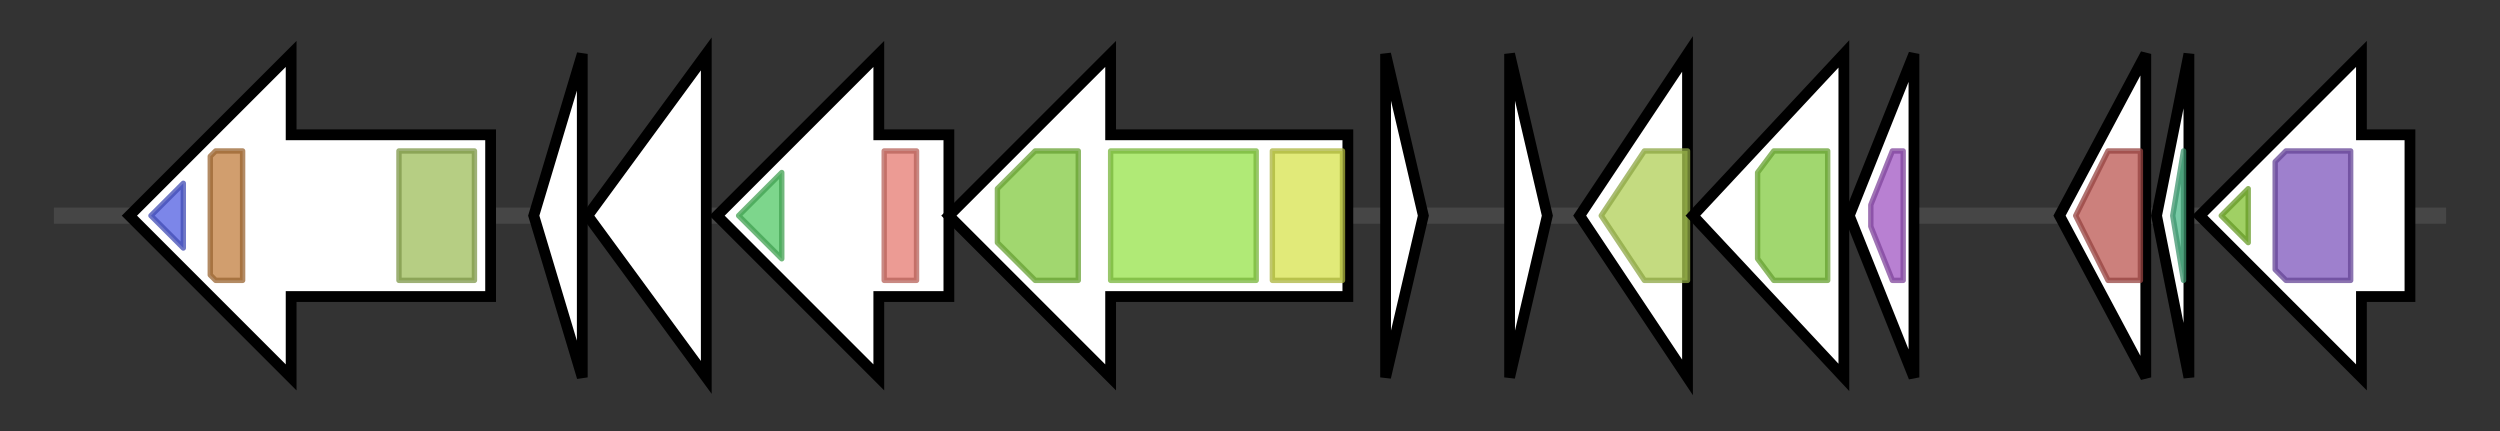 <svg version="1.1" baseProfile="full" xmlns="http://www.w3.org/2000/svg" width="463.7" height="80">
	<rect width="100%" height="100%" fill="#333333" stroke="none"/>
	<g>
		<line x1="10" y1="40.0" x2="453.7" y2="40.0" style="stroke:rgb(70,70,70); stroke-width:3 "/>
		<g>
			<title> (ctg5_379)</title>
			<polygon class=" (ctg5_379)" points="91,25 54,25 54,10 24,40 54,70 54,55 91,55" fill="rgb(255,255,255)" fill-opacity="1.0" stroke="rgb(0,0,0)" stroke-width="2"  />
			<g>
				<title>HATPase_c (PF02518)
"Histidine kinase-, DNA gyrase B-, and HSP90-like ATPase"</title>
				<polygon class="PF02518" points="28,40 34,34 34,46" stroke-linejoin="round" width="10" height="24" fill="rgb(80,94,225)" stroke="rgb(64,75,180)" stroke-width="1" opacity="0.75" />
			</g>
			<g>
				<title>HisKA (PF00512)
"His Kinase A (phospho-acceptor) domain"</title>
				<polygon class="PF00512" points="39,29 40,28 45,28 45,52 40,52 39,51" stroke-linejoin="round" width="6" height="24" fill="rgb(193,125,62)" stroke="rgb(154,100,49)" stroke-width="1" opacity="0.75" />
			</g>
			<g>
				<title>GAF_2 (PF13185)
"GAF domain"</title>
				<rect class="PF13185" x="74" y="28" stroke-linejoin="round" width="14" height="24" fill="rgb(158,189,90)" stroke="rgb(126,151,72)" stroke-width="1" opacity="0.75" />
			</g>
		</g>
		<g>
			<title> (ctg5_380)</title>
			<polygon class=" (ctg5_380)" points="99,40 108,10 108,70" fill="rgb(255,255,255)" fill-opacity="1.0" stroke="rgb(0,0,0)" stroke-width="2"  />
		</g>
		<g>
			<title> (ctg5_381)</title>
			<polygon class=" (ctg5_381)" points="109,40 131,10 131,70" fill="rgb(255,255,255)" fill-opacity="1.0" stroke="rgb(0,0,0)" stroke-width="2"  />
		</g>
		<g>
			<title> (ctg5_382)</title>
			<polygon class=" (ctg5_382)" points="176,25 163,25 163,10 133,40 163,70 163,55 176,55" fill="rgb(255,255,255)" fill-opacity="1.0" stroke="rgb(0,0,0)" stroke-width="2"  />
			<g>
				<title>HlyD_3 (PF13437)
"HlyD family secretion protein"</title>
				<polygon class="PF13437" points="137,40 145,32 145,48" stroke-linejoin="round" width="10" height="24" fill="rgb(82,200,102)" stroke="rgb(65,160,81)" stroke-width="1" opacity="0.75" />
			</g>
			<g>
				<title>Biotin_lipoyl_2 (PF13533)
"Biotin-lipoyl like"</title>
				<rect class="PF13533" x="164" y="28" stroke-linejoin="round" width="6" height="24" fill="rgb(229,122,112)" stroke="rgb(183,97,89)" stroke-width="1" opacity="0.75" />
			</g>
		</g>
		<g>
			<title> (ctg5_383)</title>
			<polygon class=" (ctg5_383)" points="250,25 206,25 206,10 176,40 206,70 206,55 250,55" fill="rgb(255,255,255)" fill-opacity="1.0" stroke="rgb(0,0,0)" stroke-width="2"  />
			<g>
				<title>ABC_tran (PF00005)
"ABC transporter"</title>
				<polygon class="PF00005" points="185,35 192,28 200,28 200,52 192,52 185,45" stroke-linejoin="round" width="15" height="24" fill="rgb(129,201,63)" stroke="rgb(103,160,50)" stroke-width="1" opacity="0.75" />
			</g>
			<g>
				<title>ABC_membrane (PF00664)
"ABC transporter transmembrane region"</title>
				<rect class="PF00664" x="206" y="28" stroke-linejoin="round" width="27" height="24" fill="rgb(149,226,73)" stroke="rgb(119,180,58)" stroke-width="1" opacity="0.75" />
			</g>
			<g>
				<title>Peptidase_C39 (PF03412)
"Peptidase C39 family"</title>
				<rect class="PF03412" x="236" y="28" stroke-linejoin="round" width="13" height="24" fill="rgb(214,226,77)" stroke="rgb(171,180,61)" stroke-width="1" opacity="0.75" />
			</g>
		</g>
		<g>
			<title> (ctg5_384)</title>
			<polygon class=" (ctg5_384)" points="257,10 264,40 257,70" fill="rgb(255,255,255)" fill-opacity="1.0" stroke="rgb(0,0,0)" stroke-width="2"  />
		</g>
		<g>
			<title> (ctg5_385)</title>
			<polygon class=" (ctg5_385)" points="280,10 287,40 280,70" fill="rgb(255,255,255)" fill-opacity="1.0" stroke="rgb(0,0,0)" stroke-width="2"  />
		</g>
		<g>
			<title> (ctg5_386)</title>
			<polygon class=" (ctg5_386)" points="293,40 313,10 313,70" fill="rgb(255,255,255)" fill-opacity="1.0" stroke="rgb(0,0,0)" stroke-width="2"  />
			<g>
				<title>ABC2_membrane_5 (PF13346)
"ABC-2 family transporter protein"</title>
				<polygon class="PF13346" points="297,40 305,28 313,28 313,52 305,52" stroke-linejoin="round" width="20" height="24" fill="rgb(176,207,85)" stroke="rgb(140,165,67)" stroke-width="1" opacity="0.75" />
			</g>
		</g>
		<g>
			<title> (ctg5_387)</title>
			<polygon class=" (ctg5_387)" points="314,40 342,10 342,70" fill="rgb(255,255,255)" fill-opacity="1.0" stroke="rgb(0,0,0)" stroke-width="2"  />
			<g>
				<title>ABC_tran (PF00005)
"ABC transporter"</title>
				<polygon class="PF00005" points="326,32 329,28 339,28 339,52 329,52 326,48" stroke-linejoin="round" width="13" height="24" fill="rgb(129,201,63)" stroke="rgb(103,160,50)" stroke-width="1" opacity="0.75" />
			</g>
		</g>
		<g>
			<title> (ctg5_388)</title>
			<polygon class=" (ctg5_388)" points="343,40 355,10 355,70" fill="rgb(255,255,255)" fill-opacity="1.0" stroke="rgb(0,0,0)" stroke-width="2"  />
			<g>
				<title>GntR (PF00392)
"Bacterial regulatory proteins, gntR family"</title>
				<polygon class="PF00392" points="347,38 351,28 353,28 353,52 351,52 347,42" stroke-linejoin="round" width="6" height="24" fill="rgb(160,85,194)" stroke="rgb(127,68,155)" stroke-width="1" opacity="0.75" />
			</g>
		</g>
		<g>
			<title> (ctg5_389)</title>
			<polygon class=" (ctg5_389)" points="382,40 398,10 398,70" fill="rgb(255,255,255)" fill-opacity="1.0" stroke="rgb(0,0,0)" stroke-width="2"  />
			<g>
				<title>SPOUT_MTase (PF02590)
"Predicted SPOUT methyltransferase"</title>
				<polygon class="PF02590" points="385,40 391,28 397,28 397,52 391,52" stroke-linejoin="round" width="15" height="24" fill="rgb(187,85,81)" stroke="rgb(149,67,64)" stroke-width="1" opacity="0.75" />
			</g>
		</g>
		<g>
			<title> (ctg5_390)</title>
			<polygon class=" (ctg5_390)" points="400,40 406,10 406,70" fill="rgb(255,255,255)" fill-opacity="1.0" stroke="rgb(0,0,0)" stroke-width="2"  />
			<g>
				<title>YyzF (PF14116)
"YyzF-like protein"</title>
				<polygon class="PF14116" points="403,40 405,28 405,28 405,52 405,52" stroke-linejoin="round" width="4" height="24" fill="rgb(75,184,136)" stroke="rgb(60,147,108)" stroke-width="1" opacity="0.75" />
			</g>
		</g>
		<g>
			<title> (ctg5_391)</title>
			<polygon class=" (ctg5_391)" points="447,25 438,25 438,10 408,40 438,70 438,55 447,55" fill="rgb(255,255,255)" fill-opacity="1.0" stroke="rgb(0,0,0)" stroke-width="2"  />
			<g>
				<title>PDZ_2 (PF13180)
"PDZ domain"</title>
				<polygon class="PF13180" points="412,40 417,35 417,45" stroke-linejoin="round" width="9" height="24" fill="rgb(128,192,48)" stroke="rgb(102,153,38)" stroke-width="1" opacity="0.75" />
			</g>
			<g>
				<title>Trypsin_2 (PF13365)
"Trypsin-like peptidase domain"</title>
				<polygon class="PF13365" points="422,30 424,28 436,28 436,52 424,52 422,50" stroke-linejoin="round" width="14" height="24" fill="rgb(126,86,188)" stroke="rgb(100,68,150)" stroke-width="1" opacity="0.75" />
			</g>
		</g>
	</g>
</svg>
